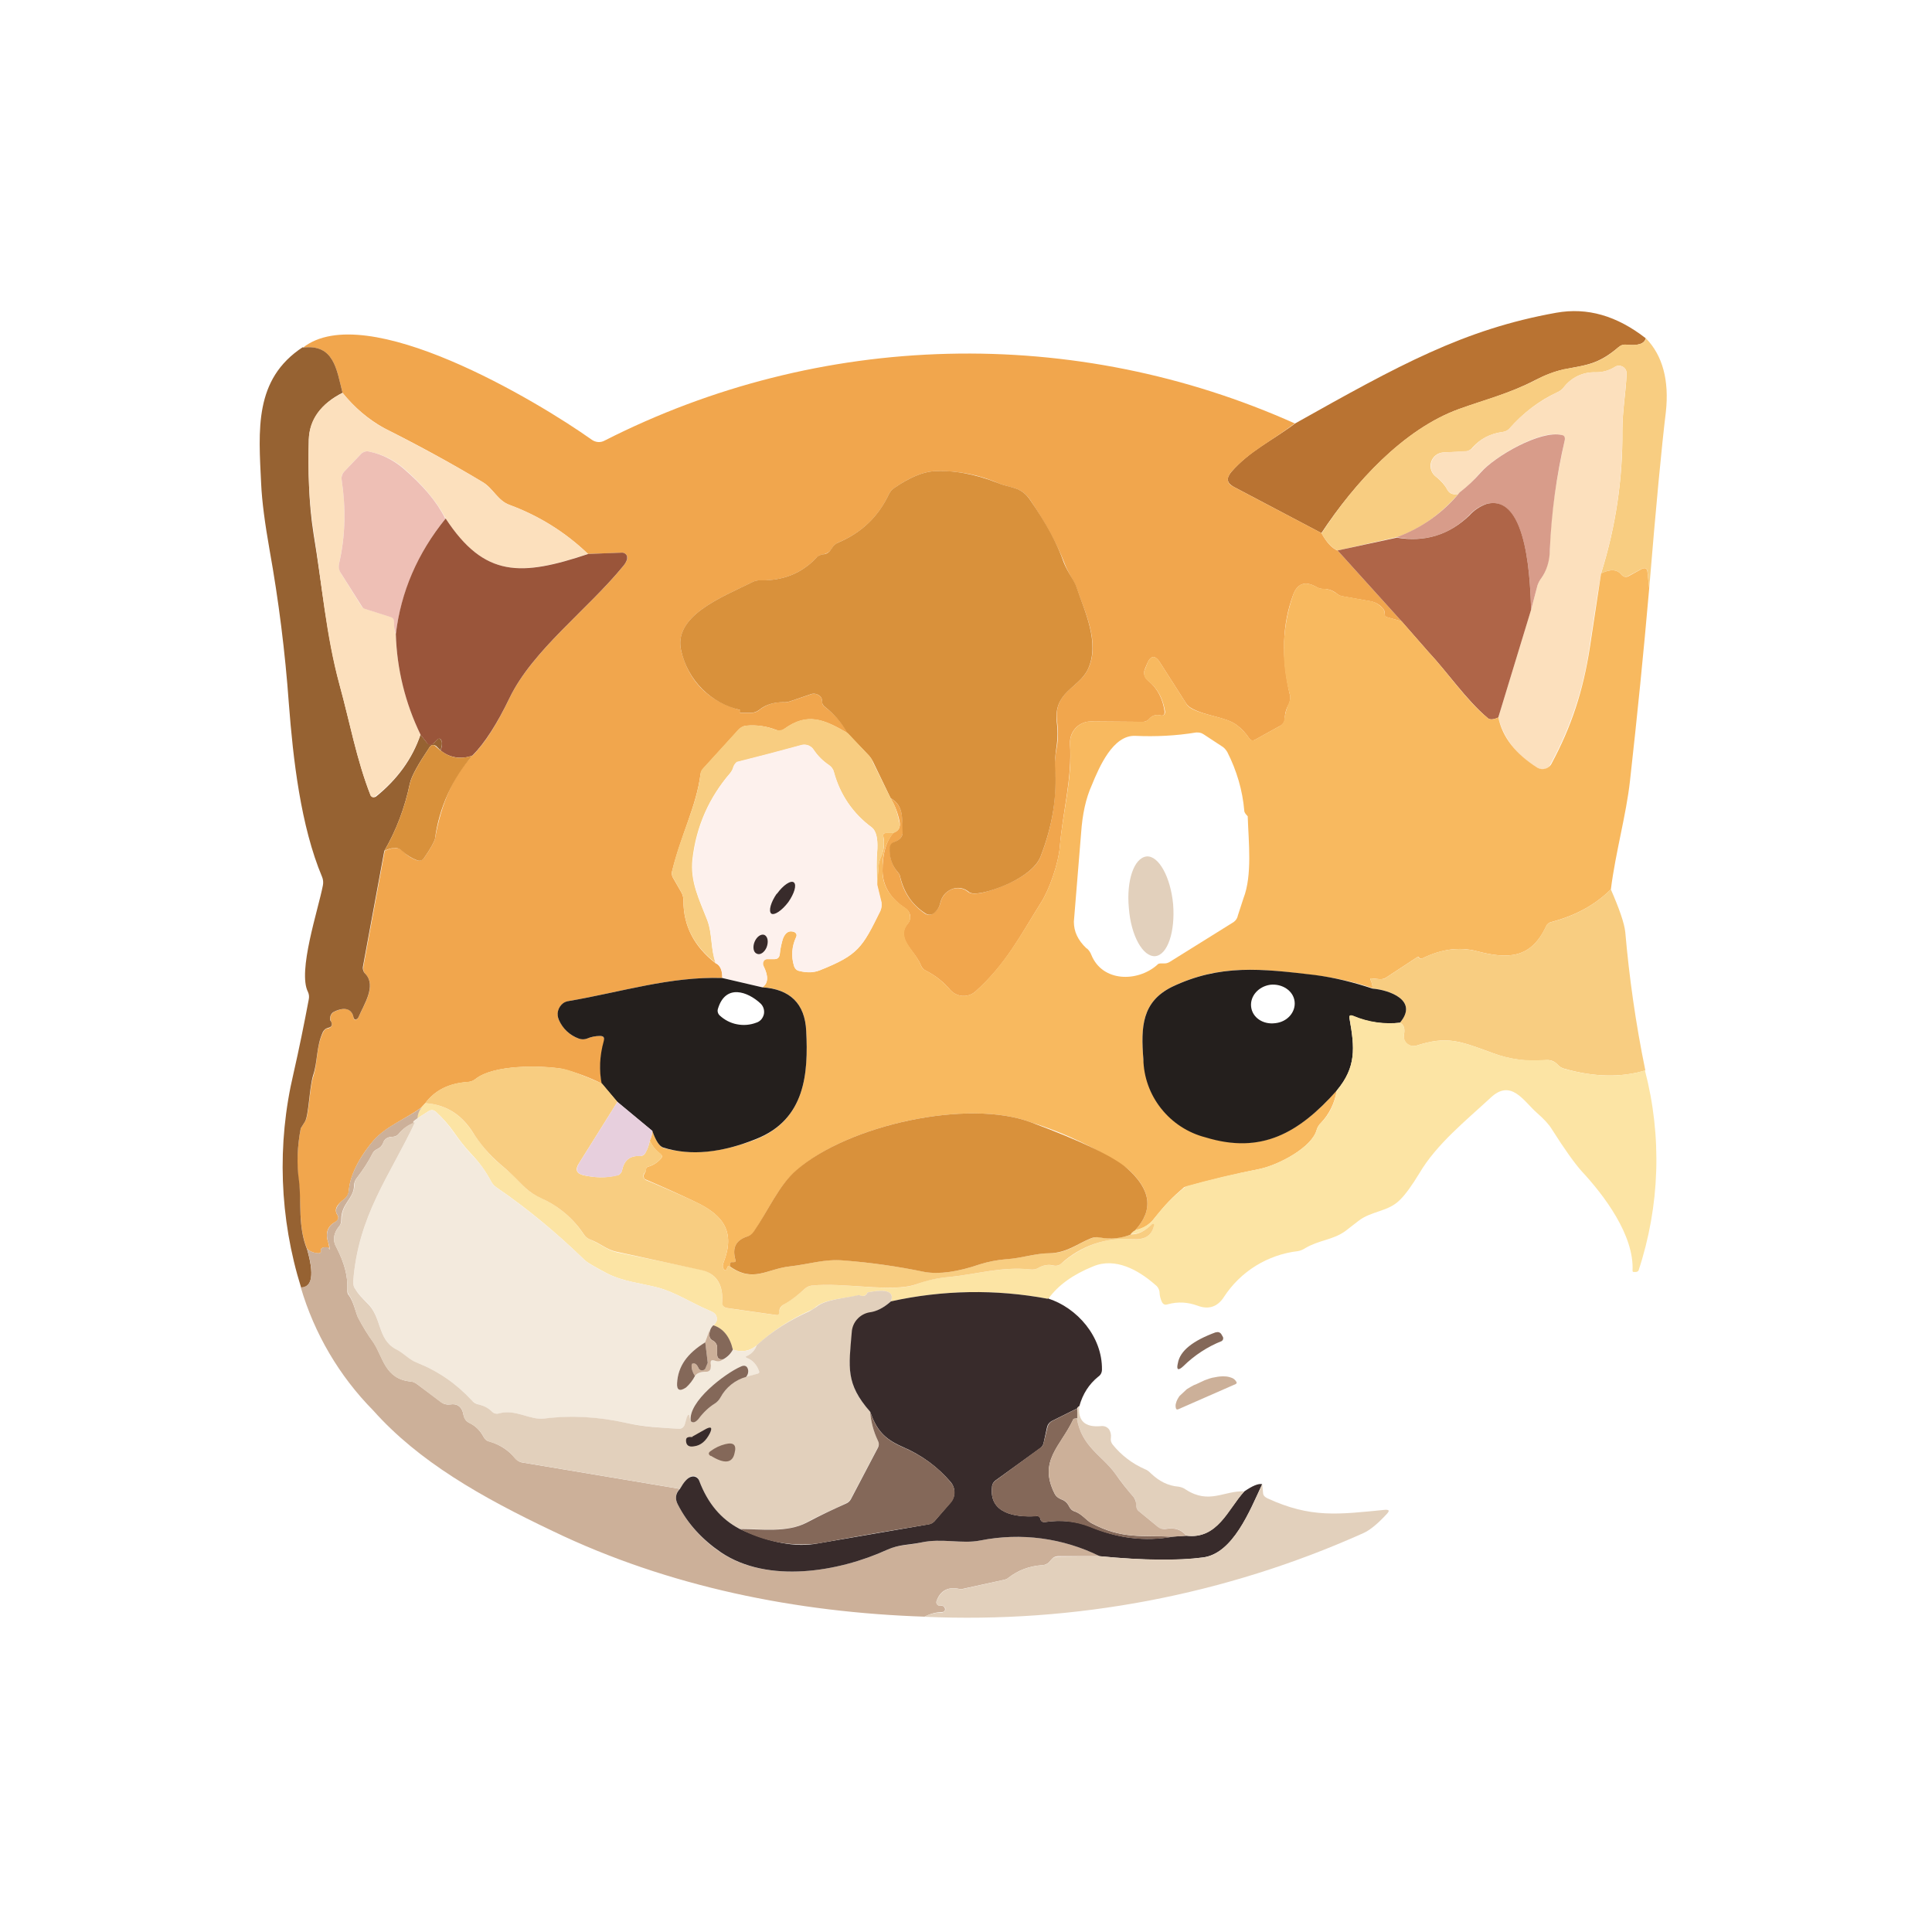 <svg width="24" height="24" viewBox="0 0 24 24" fill="none" xmlns="http://www.w3.org/2000/svg">
<rect x="0" y="0" width="24" height="24" fill="#333333" stroke="none"/>
<g clip-path="url(#clip0_328_46556)">
<path d="M24 0H0V24H24V0Z" fill="white"/>
<path d="M3.779 16.864C3.074 15.657 3.138 14.44 3.387 13.185C3.508 12.586 3.53 11.93 3.63 11.289C3.657 11.11 3.657 10.935 3.62 10.76C3.434 9.902 3.302 9.034 3.228 8.166C3.201 7.896 3.159 7.626 3.106 7.345C2.947 6.551 3.011 5.778 3.021 4.984C3.032 4.481 3.487 4.021 3.948 3.872C4.795 3.608 6.621 4.656 7.373 5.069C7.407 5.087 7.445 5.098 7.484 5.098C7.522 5.099 7.561 5.091 7.596 5.074C8.891 4.47 10.297 4.14 11.726 4.102C13.155 4.065 14.577 4.322 15.902 4.857C16.114 4.942 16.22 4.884 16.395 4.772C17.105 4.327 17.87 3.975 18.671 3.724C19.041 3.592 19.322 3.528 19.518 3.528C20.148 3.528 20.841 3.92 20.985 4.582C21.048 4.894 20.895 5.281 20.921 5.651C20.937 5.905 20.942 6.085 20.937 6.181C20.852 7.33 20.683 8.468 20.556 9.611C20.524 9.945 20.476 10.273 20.413 10.596C20.317 11.099 20.519 11.586 20.545 12.078C20.556 12.322 20.545 12.544 20.609 12.777C20.852 13.688 21.08 14.762 20.767 15.678C20.394 16.826 19.627 17.805 18.602 18.442C17.179 19.348 15.599 19.98 13.943 20.305C13.287 20.433 12.27 20.512 11.46 20.448C11.01 20.411 10.571 20.406 10.137 20.321C8.922 20.126 7.738 19.77 6.616 19.262C6.351 19.136 5.923 18.881 5.319 18.495C4.683 18.082 4.154 17.523 3.779 16.864Z" fill="white"/>
<path d="M20.444 4.202C20.428 4.271 20.349 4.298 20.201 4.282C20.183 4.28 20.166 4.282 20.149 4.287C20.133 4.293 20.118 4.302 20.105 4.313C19.851 4.53 19.698 4.536 19.422 4.589C19.311 4.615 19.195 4.658 19.073 4.721C18.75 4.89 18.448 4.965 18.125 5.081C17.437 5.33 16.828 5.997 16.415 6.622L15.33 6.05C15.24 6.002 15.229 5.944 15.293 5.865C15.521 5.6 15.806 5.473 16.087 5.261C17.379 4.536 18.183 4.091 19.332 3.885C19.719 3.816 20.084 3.922 20.444 4.202Z" fill="#B97332"/>
<path d="M16.082 5.261C15.807 5.473 15.521 5.606 15.293 5.865C15.23 5.944 15.24 6.008 15.33 6.05L16.416 6.622C16.479 6.738 16.548 6.813 16.617 6.839L17.411 7.718L17.241 7.67C17.21 7.665 17.194 7.644 17.199 7.617C17.199 7.596 17.199 7.58 17.183 7.564C17.144 7.514 17.087 7.48 17.024 7.469L16.67 7.406C16.646 7.401 16.624 7.39 16.606 7.374C16.558 7.335 16.498 7.314 16.437 7.316C16.405 7.315 16.374 7.306 16.347 7.289C16.215 7.215 16.119 7.247 16.066 7.384C15.929 7.75 15.913 8.163 16.024 8.634C16.035 8.671 16.024 8.708 16.013 8.74C15.981 8.798 15.96 8.861 15.96 8.93C15.959 8.95 15.953 8.968 15.941 8.984C15.93 9 15.915 9.013 15.897 9.02L15.59 9.19C15.558 9.206 15.537 9.2 15.516 9.169C15.475 9.108 15.425 9.054 15.367 9.01C15.23 8.904 14.981 8.899 14.801 8.798C14.773 8.783 14.749 8.761 14.732 8.734L14.404 8.221C14.351 8.141 14.298 8.141 14.256 8.231L14.229 8.295C14.197 8.358 14.213 8.417 14.266 8.459C14.383 8.554 14.446 8.687 14.467 8.84C14.467 8.877 14.457 8.893 14.42 8.888C14.361 8.872 14.314 8.888 14.277 8.93C14.267 8.942 14.255 8.951 14.241 8.957C14.227 8.964 14.213 8.967 14.197 8.967L13.557 8.962C13.503 8.961 13.45 8.977 13.405 9.007C13.361 9.037 13.327 9.081 13.308 9.131C13.296 9.165 13.29 9.201 13.292 9.237C13.319 9.677 13.202 10.074 13.165 10.524C13.149 10.72 13.038 11.048 12.932 11.212C12.673 11.625 12.498 11.974 12.122 12.313C12.1 12.333 12.075 12.349 12.047 12.359C12.019 12.369 11.989 12.374 11.96 12.372C11.93 12.371 11.901 12.363 11.875 12.35C11.848 12.338 11.824 12.319 11.804 12.297C11.721 12.198 11.618 12.117 11.503 12.059C11.488 12.052 11.475 12.043 11.464 12.031C11.453 12.019 11.445 12.005 11.439 11.99C11.386 11.858 11.259 11.757 11.233 11.646C11.225 11.618 11.224 11.588 11.23 11.559C11.237 11.531 11.25 11.504 11.27 11.482C11.283 11.468 11.294 11.451 11.3 11.433C11.306 11.415 11.309 11.395 11.307 11.376C11.304 11.357 11.296 11.338 11.286 11.322C11.274 11.305 11.26 11.291 11.243 11.281C11.085 11.175 10.968 11.032 10.963 10.82C10.963 10.608 11.005 10.45 11.1 10.344C11.164 10.323 11.19 10.275 11.174 10.201C11.154 10.1 11.116 10.003 11.063 9.915C11.222 10.005 11.206 10.153 11.217 10.317C11.217 10.386 11.185 10.434 11.111 10.46C11.096 10.466 11.083 10.476 11.074 10.49C11.064 10.503 11.059 10.518 11.058 10.534C11.047 10.646 11.079 10.746 11.153 10.836C11.169 10.852 11.174 10.868 11.18 10.889C11.222 11.085 11.328 11.239 11.492 11.35C11.508 11.36 11.527 11.365 11.546 11.364C11.565 11.363 11.583 11.356 11.598 11.344C11.641 11.311 11.671 11.265 11.683 11.212C11.691 11.176 11.708 11.142 11.732 11.113C11.755 11.085 11.786 11.062 11.82 11.048C11.854 11.034 11.892 11.029 11.928 11.035C11.964 11.04 11.999 11.056 12.027 11.08C12.059 11.106 12.117 11.106 12.201 11.09C12.429 11.037 12.837 10.873 12.927 10.64C13.075 10.259 13.133 9.894 13.101 9.534C13.101 9.481 13.107 9.386 13.133 9.253C13.146 9.16 13.146 9.066 13.133 8.973C13.08 8.591 13.398 8.554 13.514 8.316C13.673 7.988 13.472 7.591 13.377 7.31C13.34 7.204 13.266 7.12 13.218 6.982C13.133 6.765 12.996 6.506 12.8 6.214C12.683 6.04 12.551 6.066 12.403 6.003C12.148 5.892 11.871 5.841 11.593 5.854C11.455 5.865 11.296 5.934 11.111 6.061C11.081 6.081 11.057 6.108 11.042 6.14C10.91 6.421 10.703 6.617 10.417 6.738C10.382 6.753 10.352 6.779 10.333 6.813C10.321 6.833 10.305 6.85 10.286 6.863C10.267 6.876 10.245 6.884 10.222 6.887C10.19 6.892 10.169 6.903 10.142 6.929C9.957 7.125 9.719 7.215 9.449 7.21C9.414 7.208 9.379 7.215 9.348 7.231C8.962 7.421 8.353 7.654 8.464 8.094C8.559 8.464 8.797 8.708 9.189 8.819C9.194 8.819 9.2 8.824 9.2 8.835V8.846C9.189 8.851 9.189 8.856 9.2 8.856H9.327C9.364 8.856 9.401 8.846 9.433 8.819C9.515 8.754 9.619 8.72 9.724 8.724C9.756 8.724 9.782 8.724 9.814 8.713L10.079 8.623C10.095 8.618 10.112 8.617 10.128 8.62C10.145 8.622 10.16 8.629 10.174 8.639C10.2 8.655 10.211 8.676 10.211 8.703C10.211 8.74 10.222 8.766 10.248 8.782C10.364 8.872 10.46 8.978 10.534 9.11C10.237 8.936 10.031 8.846 9.74 9.057C9.726 9.067 9.71 9.074 9.694 9.076C9.677 9.077 9.66 9.075 9.644 9.068C9.525 9.021 9.396 9.003 9.269 9.015C9.231 9.02 9.197 9.039 9.173 9.068L8.739 9.544C8.719 9.564 8.706 9.591 8.702 9.619C8.649 10.021 8.459 10.37 8.347 10.831C8.343 10.854 8.347 10.879 8.358 10.9L8.464 11.085C8.482 11.117 8.491 11.154 8.49 11.191C8.49 11.503 8.623 11.757 8.887 11.964C8.946 11.99 8.977 12.054 8.972 12.149C8.326 12.128 7.717 12.324 7.066 12.435C7.028 12.441 6.994 12.46 6.969 12.489C6.944 12.518 6.929 12.555 6.929 12.594C6.929 12.62 6.929 12.647 6.944 12.673C6.997 12.779 7.072 12.858 7.188 12.901C7.22 12.912 7.257 12.912 7.294 12.901C7.342 12.88 7.4 12.869 7.453 12.869C7.495 12.869 7.511 12.89 7.506 12.933C7.453 13.123 7.442 13.298 7.479 13.462C7.32 13.383 7.153 13.321 6.982 13.277C6.712 13.234 6.134 13.224 5.907 13.404C5.88 13.426 5.846 13.439 5.812 13.441C5.573 13.457 5.399 13.547 5.282 13.706L5.234 13.758C5.039 13.901 4.795 13.992 4.642 14.166C4.504 14.325 4.356 14.558 4.334 14.78C4.334 14.833 4.308 14.87 4.276 14.897C4.246 14.917 4.219 14.942 4.197 14.971C4.165 15.013 4.165 15.056 4.192 15.093C4.213 15.13 4.202 15.156 4.17 15.177C4.064 15.23 4.038 15.326 4.08 15.442L4.096 15.521C4.096 15.527 4.096 15.527 4.096 15.521L4.08 15.495H4.027C3.996 15.5 3.98 15.516 3.99 15.532V15.548C3.989 15.552 3.987 15.555 3.984 15.558C3.981 15.56 3.978 15.562 3.974 15.564L3.964 15.569C3.91 15.569 3.857 15.551 3.816 15.516C3.699 15.241 3.747 14.934 3.71 14.674C3.683 14.457 3.694 14.235 3.736 14.018L3.789 13.933C3.842 13.854 3.842 13.515 3.895 13.361C3.948 13.187 3.927 13.007 4.012 12.827C4.027 12.795 4.049 12.774 4.08 12.774C4.123 12.758 4.133 12.732 4.112 12.689C4.107 12.678 4.104 12.667 4.103 12.655C4.102 12.643 4.104 12.631 4.108 12.619C4.112 12.608 4.118 12.597 4.126 12.589C4.134 12.58 4.144 12.572 4.154 12.567C4.292 12.504 4.366 12.53 4.393 12.641C4.393 12.668 4.409 12.673 4.43 12.663C4.436 12.659 4.442 12.655 4.446 12.649C4.451 12.644 4.454 12.638 4.456 12.631C4.52 12.483 4.679 12.25 4.541 12.101C4.529 12.089 4.521 12.074 4.516 12.057C4.511 12.04 4.511 12.023 4.514 12.006L4.779 10.572C4.815 10.552 4.855 10.539 4.896 10.534C4.938 10.534 4.97 10.54 5.002 10.572C5.054 10.624 5.107 10.661 5.182 10.688C5.213 10.698 5.245 10.688 5.266 10.661C5.351 10.54 5.393 10.46 5.404 10.418C5.483 9.973 5.637 9.629 5.87 9.386C6.029 9.227 6.177 8.989 6.33 8.671C6.616 8.078 7.299 7.575 7.744 7.03C7.765 7.003 7.781 6.977 7.792 6.945C7.794 6.936 7.794 6.926 7.792 6.917C7.79 6.908 7.786 6.9 7.781 6.892C7.775 6.884 7.767 6.877 7.758 6.872C7.749 6.868 7.738 6.865 7.728 6.866L7.304 6.881C7.025 6.613 6.694 6.406 6.33 6.273C6.182 6.22 6.124 6.061 5.992 5.987C5.594 5.748 5.187 5.526 4.774 5.32C4.574 5.208 4.398 5.059 4.255 4.88C4.181 4.589 4.149 4.271 3.763 4.319C4.541 3.705 6.674 4.981 7.352 5.463C7.375 5.479 7.402 5.489 7.43 5.491C7.458 5.493 7.486 5.487 7.511 5.473C8.834 4.8 10.291 4.431 11.775 4.395C13.259 4.358 14.733 4.654 16.087 5.261H16.082Z" fill="#F1A64D"/>
<path d="M20.445 4.201C20.657 4.418 20.736 4.731 20.694 5.117C20.641 5.551 20.572 6.282 20.487 7.309L20.466 7.102C20.461 7.06 20.44 7.049 20.397 7.065L20.228 7.155C20.196 7.176 20.169 7.166 20.143 7.139C20.09 7.071 20.005 7.065 19.889 7.124C20.074 6.536 20.159 5.943 20.154 5.35C20.154 5.106 20.196 4.884 20.207 4.641C20.207 4.624 20.203 4.607 20.195 4.592C20.186 4.577 20.174 4.565 20.16 4.556C20.145 4.548 20.129 4.543 20.112 4.543C20.095 4.543 20.078 4.547 20.064 4.556C19.991 4.603 19.906 4.627 19.82 4.625C19.744 4.622 19.667 4.638 19.598 4.671C19.529 4.705 19.469 4.754 19.423 4.815C19.402 4.841 19.375 4.861 19.344 4.874C19.116 4.979 18.92 5.133 18.751 5.324C18.729 5.348 18.698 5.363 18.666 5.366C18.512 5.387 18.391 5.451 18.295 5.556C18.284 5.571 18.27 5.584 18.253 5.593C18.237 5.602 18.219 5.608 18.2 5.609L17.935 5.62C17.899 5.621 17.865 5.633 17.836 5.655C17.808 5.677 17.787 5.707 17.777 5.742C17.767 5.776 17.769 5.812 17.781 5.846C17.794 5.879 17.816 5.907 17.845 5.927C17.898 5.969 17.946 6.022 17.978 6.081C17.994 6.112 18.02 6.134 18.057 6.139C18.11 6.149 18.131 6.139 18.137 6.112C17.904 6.388 17.639 6.573 17.348 6.674L16.617 6.838C16.548 6.811 16.48 6.737 16.416 6.626C16.829 5.991 17.438 5.329 18.126 5.08C18.444 4.964 18.751 4.889 19.079 4.72C19.195 4.656 19.312 4.614 19.423 4.588C19.698 4.535 19.852 4.535 20.106 4.312C20.119 4.301 20.134 4.292 20.15 4.286C20.167 4.281 20.184 4.279 20.201 4.281C20.35 4.296 20.434 4.27 20.445 4.201Z" fill="#F8CD81"/>
<path d="M3.762 4.318C4.149 4.27 4.181 4.588 4.255 4.879C3.985 5.017 3.847 5.213 3.836 5.461C3.831 5.858 3.831 6.224 3.895 6.631C4.001 7.267 4.054 7.891 4.218 8.505C4.345 8.966 4.429 9.437 4.604 9.882C4.609 9.89 4.616 9.897 4.624 9.901C4.633 9.905 4.643 9.905 4.652 9.903L4.668 9.898C4.932 9.686 5.123 9.427 5.224 9.125L5.298 9.22C5.302 9.228 5.309 9.234 5.316 9.238C5.323 9.243 5.332 9.246 5.34 9.247C5.349 9.248 5.358 9.247 5.366 9.244C5.374 9.242 5.381 9.237 5.388 9.231L5.419 9.199C5.451 9.162 5.472 9.167 5.488 9.215C5.494 9.241 5.488 9.278 5.472 9.321L5.419 9.268C5.388 9.247 5.361 9.247 5.335 9.284C5.197 9.49 5.112 9.638 5.091 9.734C5.028 10.036 4.922 10.316 4.774 10.57L4.509 12.005C4.506 12.022 4.507 12.04 4.513 12.056C4.518 12.073 4.528 12.088 4.541 12.1C4.678 12.248 4.519 12.481 4.456 12.63C4.454 12.636 4.45 12.643 4.446 12.648C4.441 12.654 4.436 12.658 4.429 12.661C4.408 12.672 4.398 12.661 4.392 12.64C4.371 12.534 4.286 12.503 4.154 12.566C4.138 12.573 4.124 12.585 4.115 12.6C4.105 12.616 4.101 12.633 4.101 12.651C4.101 12.667 4.101 12.677 4.112 12.688C4.133 12.73 4.122 12.757 4.08 12.767C4.065 12.77 4.051 12.776 4.039 12.785C4.027 12.795 4.018 12.807 4.011 12.82C3.926 13.005 3.948 13.191 3.889 13.36C3.842 13.519 3.836 13.853 3.789 13.932L3.736 14.017C3.694 14.234 3.683 14.456 3.715 14.673C3.746 14.938 3.699 15.24 3.815 15.52C3.905 15.833 3.879 15.991 3.741 15.997C3.471 15.134 3.438 14.214 3.646 13.334C3.715 13.032 3.778 12.72 3.836 12.413C3.842 12.382 3.839 12.351 3.826 12.323C3.694 12.068 3.953 11.301 4.011 10.999C4.018 10.963 4.015 10.927 4.001 10.893C3.736 10.263 3.641 9.432 3.588 8.738C3.542 8.099 3.462 7.463 3.349 6.833C3.291 6.504 3.254 6.229 3.244 6.007C3.212 5.34 3.154 4.71 3.762 4.312V4.318Z" fill="#966232"/>
<path d="M19.888 7.129C19.835 7.425 19.793 7.727 19.745 8.034C19.672 8.559 19.501 9.065 19.242 9.527C19.222 9.544 19.198 9.554 19.172 9.555C19.147 9.557 19.121 9.551 19.099 9.538C18.98 9.472 18.875 9.383 18.791 9.275C18.708 9.168 18.647 9.045 18.612 8.913L19.02 7.573L19.099 7.272C19.109 7.239 19.125 7.208 19.147 7.182C19.21 7.092 19.247 6.97 19.253 6.822C19.258 6.451 19.321 6.006 19.438 5.466C19.443 5.429 19.433 5.413 19.396 5.403C19.136 5.334 18.57 5.668 18.39 5.869C18.31 5.964 18.231 6.043 18.136 6.112C18.136 6.144 18.104 6.149 18.056 6.139C18.039 6.136 18.023 6.129 18.01 6.119C17.996 6.109 17.985 6.096 17.977 6.08C17.944 6.017 17.897 5.963 17.839 5.922C17.813 5.901 17.793 5.873 17.782 5.841C17.772 5.808 17.772 5.774 17.781 5.742C17.791 5.708 17.811 5.678 17.838 5.656C17.866 5.635 17.899 5.622 17.934 5.62L18.199 5.604C18.236 5.604 18.273 5.588 18.3 5.556C18.39 5.45 18.511 5.387 18.665 5.366C18.697 5.366 18.723 5.35 18.75 5.323C18.914 5.133 19.115 4.985 19.343 4.873C19.375 4.863 19.396 4.842 19.422 4.815C19.468 4.754 19.528 4.704 19.597 4.671C19.666 4.638 19.743 4.622 19.819 4.625C19.915 4.625 19.994 4.598 20.063 4.556C20.077 4.547 20.094 4.543 20.111 4.543C20.128 4.543 20.144 4.548 20.159 4.556C20.174 4.565 20.185 4.577 20.194 4.592C20.202 4.607 20.206 4.624 20.206 4.64C20.195 4.884 20.153 5.106 20.153 5.35C20.158 5.943 20.073 6.536 19.888 7.123V7.129ZM4.254 4.879C4.429 5.09 4.604 5.233 4.773 5.318C5.186 5.53 5.594 5.747 5.991 5.985C6.123 6.065 6.181 6.218 6.33 6.271C6.7 6.409 7.028 6.615 7.304 6.88C6.467 7.16 6.017 7.176 5.536 6.44C5.424 6.229 5.25 6.017 5.006 5.81C4.879 5.705 4.741 5.641 4.583 5.609C4.565 5.605 4.546 5.606 4.528 5.612C4.51 5.617 4.495 5.627 4.482 5.641L4.281 5.853C4.267 5.866 4.256 5.883 4.249 5.901C4.243 5.92 4.241 5.939 4.244 5.959C4.297 6.308 4.291 6.658 4.212 7.002C4.207 7.044 4.212 7.081 4.233 7.118L4.498 7.542L4.535 7.563L4.853 7.663C4.884 7.674 4.9 7.695 4.895 7.732C4.895 7.796 4.9 7.838 4.916 7.875C4.932 8.325 5.038 8.738 5.223 9.125C5.114 9.436 4.912 9.707 4.646 9.903C4.638 9.904 4.629 9.902 4.622 9.899C4.614 9.895 4.608 9.889 4.604 9.882C4.429 9.437 4.344 8.966 4.217 8.505C4.048 7.891 4 7.261 3.9 6.631C3.841 6.244 3.819 5.852 3.836 5.461C3.841 5.212 3.984 5.016 4.26 4.879H4.254Z" fill="#FCE0BD"/>
<path d="M19.02 7.574C19.01 7.309 18.994 6.118 18.459 6.261C18.377 6.29 18.305 6.339 18.247 6.404C17.998 6.648 17.702 6.738 17.347 6.674C17.656 6.562 17.929 6.368 18.136 6.113C18.226 6.044 18.311 5.965 18.395 5.869C18.57 5.668 19.137 5.34 19.401 5.404C19.433 5.409 19.444 5.43 19.438 5.467C19.335 5.912 19.273 6.366 19.253 6.822C19.253 6.971 19.211 7.092 19.147 7.182C19.126 7.209 19.11 7.24 19.099 7.272L19.02 7.574Z" fill="#D89C8A"/>
<path d="M5.536 6.441C5.199 6.85 4.985 7.345 4.917 7.871C4.899 7.827 4.892 7.78 4.895 7.733C4.895 7.696 4.885 7.675 4.848 7.664L4.53 7.563C4.517 7.558 4.506 7.549 4.498 7.537L4.234 7.119C4.222 7.102 4.215 7.083 4.211 7.063C4.207 7.043 4.208 7.022 4.212 7.002C4.292 6.658 4.297 6.309 4.244 5.959C4.241 5.94 4.243 5.92 4.25 5.902C4.256 5.883 4.267 5.867 4.281 5.853L4.482 5.642C4.495 5.627 4.512 5.617 4.531 5.611C4.55 5.605 4.569 5.605 4.588 5.61C4.742 5.642 4.879 5.711 5.001 5.811C5.25 6.023 5.425 6.229 5.531 6.441H5.536Z" fill="#EEBFB5"/>
<path d="M11.063 9.914L10.851 9.475C10.836 9.442 10.817 9.412 10.793 9.385L10.528 9.109C10.458 8.982 10.362 8.871 10.248 8.781C10.235 8.772 10.225 8.76 10.219 8.746C10.212 8.732 10.209 8.717 10.211 8.702C10.211 8.675 10.2 8.654 10.174 8.638C10.16 8.628 10.144 8.622 10.128 8.619C10.111 8.616 10.094 8.617 10.078 8.622L9.814 8.712C9.786 8.721 9.758 8.725 9.729 8.723C9.623 8.723 9.517 8.749 9.432 8.818C9.402 8.842 9.365 8.855 9.326 8.855H9.194V8.834C9.199 8.824 9.194 8.824 9.189 8.818C9.012 8.777 8.851 8.687 8.723 8.559C8.595 8.431 8.505 8.269 8.464 8.093C8.352 7.654 8.961 7.421 9.348 7.23C9.379 7.214 9.413 7.207 9.448 7.209C9.724 7.214 9.957 7.124 10.142 6.928C10.163 6.902 10.195 6.891 10.221 6.886C10.274 6.886 10.306 6.854 10.332 6.812C10.351 6.778 10.381 6.752 10.417 6.738C10.703 6.616 10.909 6.42 11.042 6.139C11.057 6.107 11.081 6.08 11.111 6.06C11.296 5.933 11.46 5.864 11.592 5.854C11.836 5.838 12.106 5.885 12.402 6.002C12.551 6.065 12.683 6.039 12.799 6.214C13.001 6.505 13.138 6.764 13.212 6.981C13.265 7.119 13.345 7.204 13.377 7.304C13.472 7.59 13.668 7.987 13.514 8.315C13.398 8.554 13.085 8.591 13.128 8.972C13.14 9.065 13.14 9.159 13.128 9.252C13.107 9.385 13.101 9.48 13.107 9.533C13.133 9.893 13.075 10.258 12.927 10.639C12.836 10.872 12.429 11.042 12.201 11.089C12.117 11.105 12.058 11.105 12.027 11.073C11.998 11.051 11.963 11.036 11.927 11.031C11.891 11.027 11.854 11.032 11.82 11.047C11.786 11.061 11.755 11.084 11.731 11.112C11.707 11.141 11.691 11.175 11.682 11.211C11.672 11.263 11.644 11.31 11.603 11.344C11.587 11.356 11.568 11.363 11.547 11.363C11.527 11.363 11.508 11.356 11.492 11.344C11.328 11.238 11.227 11.084 11.18 10.883C11.175 10.865 11.166 10.849 11.153 10.835C11.117 10.794 11.089 10.747 11.072 10.695C11.055 10.643 11.048 10.588 11.052 10.534C11.053 10.517 11.058 10.502 11.067 10.488C11.077 10.475 11.09 10.465 11.105 10.46C11.185 10.433 11.222 10.385 11.211 10.317C11.206 10.152 11.222 10.004 11.063 9.914Z" fill="#D9913B"/>
<path d="M19.02 7.574L18.612 8.913C18.554 8.94 18.506 8.945 18.48 8.919C18.215 8.696 17.982 8.352 17.744 8.098L17.41 7.717L16.616 6.838L17.352 6.679C17.702 6.737 17.998 6.647 18.252 6.404C18.31 6.339 18.383 6.29 18.464 6.261C18.993 6.118 19.009 7.304 19.02 7.574Z" fill="#AF6548"/>
<path d="M5.536 6.441C6.018 7.177 6.473 7.161 7.309 6.881L7.728 6.865C7.743 6.865 7.758 6.87 7.769 6.88C7.781 6.889 7.789 6.903 7.791 6.918V6.944C7.781 6.976 7.765 7.004 7.744 7.029C7.299 7.574 6.616 8.077 6.33 8.67C6.177 8.988 6.023 9.231 5.869 9.385C5.804 9.411 5.732 9.419 5.662 9.408C5.592 9.397 5.527 9.367 5.472 9.321C5.488 9.289 5.494 9.252 5.488 9.215C5.478 9.168 5.451 9.163 5.419 9.2L5.388 9.231C5.382 9.239 5.375 9.244 5.366 9.248C5.358 9.251 5.349 9.253 5.34 9.252C5.331 9.25 5.322 9.247 5.315 9.242C5.307 9.236 5.301 9.229 5.298 9.221L5.224 9.126C5.034 8.735 4.93 8.31 4.917 7.876C4.98 7.352 5.187 6.87 5.536 6.441Z" fill="#9A553A"/>
<path d="M20.487 7.309C20.418 8.103 20.338 8.897 20.248 9.702C20.201 10.126 20.069 10.586 20.011 11.047C19.814 11.243 19.571 11.375 19.269 11.454C19.255 11.458 19.242 11.464 19.231 11.474C19.22 11.483 19.212 11.494 19.206 11.508C19.02 11.905 18.74 11.92 18.343 11.815C18.131 11.761 17.909 11.788 17.67 11.905L17.649 11.91C17.645 11.909 17.64 11.907 17.637 11.904C17.633 11.901 17.63 11.898 17.628 11.894C17.623 11.883 17.612 11.883 17.607 11.889L17.22 12.143C17.197 12.158 17.169 12.166 17.141 12.164L17.035 12.153C17.024 12.153 17.019 12.159 17.024 12.169C17.041 12.202 17.049 12.238 17.051 12.275C16.819 12.197 16.579 12.143 16.336 12.116C15.669 12.031 15.156 11.973 14.557 12.259C14.187 12.444 14.171 12.752 14.203 13.154C14.245 13.652 14.504 13.98 14.976 14.123C15.669 14.34 16.14 14.07 16.606 13.546C16.58 13.704 16.511 13.842 16.41 13.948C16.386 13.971 16.367 14 16.357 14.033C16.299 14.255 15.881 14.472 15.653 14.52C15.336 14.584 15.022 14.66 14.711 14.747C14.557 14.88 14.489 14.949 14.34 15.134C14.283 15.212 14.197 15.265 14.102 15.282C14.335 15.028 14.298 14.769 13.996 14.509C13.63 14.266 13.23 14.075 12.81 13.943C12.027 13.646 10.534 13.975 9.899 14.536C9.676 14.721 9.538 15.044 9.369 15.298C9.348 15.329 9.316 15.352 9.279 15.362C9.136 15.409 9.094 15.505 9.136 15.653C9.141 15.668 9.136 15.679 9.12 15.679H9.083C9.078 15.679 9.073 15.679 9.073 15.69L9.067 15.737C9.046 15.722 9.036 15.732 9.03 15.759C9.03 15.785 9.02 15.785 8.999 15.774C8.977 15.753 8.972 15.722 8.988 15.684C9.136 15.303 8.988 15.097 8.644 14.933C8.434 14.833 8.222 14.738 8.009 14.647C8.003 14.64 7.999 14.631 7.997 14.622C7.995 14.612 7.995 14.603 7.998 14.594L8.014 14.562C8.024 14.551 8.024 14.546 8.024 14.536C8.024 14.514 8.03 14.499 8.051 14.493C8.114 14.477 8.167 14.44 8.21 14.393C8.231 14.371 8.226 14.35 8.204 14.335C8.147 14.292 8.101 14.236 8.072 14.17C8.091 14.132 8.101 14.091 8.104 14.049C8.146 14.17 8.194 14.245 8.241 14.26C8.58 14.356 8.961 14.319 9.39 14.155C10.005 13.906 10.041 13.339 10.015 12.805C9.999 12.466 9.814 12.286 9.47 12.264C9.544 12.217 9.549 12.127 9.486 12C9.479 11.991 9.475 11.981 9.474 11.97C9.473 11.959 9.476 11.948 9.482 11.939C9.488 11.929 9.496 11.922 9.507 11.918C9.517 11.914 9.528 11.913 9.538 11.915H9.618C9.66 11.915 9.681 11.894 9.687 11.851C9.692 11.788 9.708 11.725 9.724 11.666C9.75 11.587 9.798 11.555 9.862 11.576C9.893 11.587 9.904 11.613 9.888 11.645C9.837 11.754 9.827 11.879 9.862 11.994C9.872 12.031 9.893 12.058 9.936 12.063C10.025 12.085 10.11 12.085 10.184 12.053C10.661 11.862 10.714 11.772 10.936 11.312C10.951 11.28 10.955 11.245 10.947 11.211L10.894 10.994L10.915 10.756C10.915 10.724 10.926 10.687 10.941 10.65C10.979 10.57 10.994 10.486 10.973 10.39C10.968 10.359 10.979 10.348 11.01 10.348H11.1C11.005 10.454 10.957 10.613 10.963 10.819C10.963 11.031 11.085 11.169 11.248 11.28C11.273 11.296 11.29 11.32 11.3 11.348C11.309 11.376 11.31 11.405 11.302 11.433C11.296 11.451 11.287 11.467 11.275 11.481C11.256 11.503 11.242 11.53 11.236 11.558C11.229 11.587 11.23 11.617 11.238 11.645C11.264 11.751 11.386 11.857 11.439 11.989C11.45 12.021 11.471 12.042 11.503 12.058C11.608 12.111 11.714 12.19 11.804 12.296C11.824 12.319 11.848 12.336 11.875 12.349C11.901 12.362 11.93 12.37 11.96 12.371C11.989 12.373 12.019 12.368 12.047 12.358C12.075 12.348 12.1 12.332 12.122 12.312C12.493 11.973 12.673 11.624 12.932 11.211C13.038 11.047 13.149 10.719 13.165 10.523C13.202 10.073 13.324 9.676 13.292 9.236C13.29 9.183 13.304 9.13 13.332 9.085C13.36 9.039 13.402 9.003 13.451 8.982C13.484 8.968 13.52 8.96 13.557 8.961L14.192 8.966C14.208 8.967 14.224 8.964 14.239 8.957C14.253 8.951 14.266 8.941 14.277 8.929C14.314 8.887 14.361 8.871 14.42 8.887C14.457 8.892 14.473 8.876 14.473 8.839C14.446 8.68 14.383 8.553 14.261 8.458C14.208 8.416 14.197 8.357 14.229 8.299L14.256 8.23C14.298 8.14 14.351 8.14 14.404 8.22L14.732 8.733C14.748 8.765 14.774 8.786 14.801 8.802C14.981 8.897 15.23 8.903 15.367 9.009C15.42 9.051 15.473 9.104 15.516 9.167C15.537 9.199 15.563 9.204 15.59 9.189L15.897 9.019C15.914 9.011 15.928 8.998 15.938 8.982C15.948 8.966 15.954 8.948 15.955 8.929C15.966 8.86 15.982 8.797 16.008 8.739C16.025 8.706 16.031 8.669 16.024 8.633C15.91 8.222 15.925 7.786 16.066 7.383C16.119 7.246 16.214 7.214 16.347 7.288C16.378 7.304 16.405 7.314 16.437 7.314C16.5 7.314 16.553 7.336 16.606 7.373C16.622 7.389 16.648 7.399 16.67 7.404L17.03 7.468C17.088 7.479 17.141 7.516 17.183 7.563C17.194 7.579 17.199 7.595 17.199 7.616C17.199 7.643 17.21 7.664 17.241 7.669L17.411 7.717L17.744 8.098C17.983 8.352 18.21 8.696 18.48 8.919C18.507 8.945 18.555 8.94 18.613 8.913C18.666 9.162 18.83 9.369 19.1 9.538C19.115 9.546 19.131 9.551 19.148 9.553C19.165 9.555 19.182 9.553 19.198 9.548C19.215 9.544 19.23 9.535 19.243 9.525C19.256 9.514 19.267 9.5 19.274 9.485C19.518 9.03 19.666 8.59 19.751 8.034L19.889 7.124C20.005 7.066 20.09 7.071 20.143 7.14C20.169 7.166 20.196 7.177 20.233 7.156L20.397 7.066C20.439 7.05 20.46 7.06 20.465 7.103L20.487 7.309Z" fill="#F8B95F"/>
<path d="M10.534 9.109L10.793 9.384C10.815 9.411 10.836 9.437 10.846 9.474L11.063 9.914C11.106 9.977 11.143 10.072 11.169 10.2C11.19 10.274 11.169 10.321 11.1 10.348H11.01C10.979 10.348 10.968 10.358 10.973 10.39C10.989 10.485 10.979 10.57 10.942 10.655C10.926 10.688 10.917 10.724 10.915 10.761L10.899 10.994C10.888 10.844 10.888 10.694 10.899 10.544C10.904 10.411 10.883 10.321 10.83 10.279C10.599 10.11 10.433 9.867 10.359 9.591C10.351 9.556 10.33 9.526 10.301 9.506C10.222 9.453 10.158 9.39 10.105 9.31C10.089 9.287 10.066 9.27 10.039 9.26C10.013 9.251 9.984 9.25 9.957 9.257C9.69 9.331 9.421 9.402 9.152 9.469C9.133 9.484 9.119 9.504 9.11 9.527C9.103 9.554 9.09 9.579 9.073 9.601C8.808 9.908 8.649 10.263 8.602 10.671C8.57 10.951 8.686 11.174 8.787 11.433C8.85 11.608 8.824 11.777 8.893 11.963C8.623 11.756 8.49 11.502 8.49 11.19C8.491 11.153 8.482 11.116 8.464 11.084L8.358 10.898C8.347 10.877 8.343 10.853 8.347 10.829C8.453 10.369 8.655 10.02 8.702 9.612C8.702 9.585 8.718 9.559 8.739 9.538L9.173 9.061C9.2 9.035 9.226 9.019 9.269 9.014C9.396 9.003 9.523 9.019 9.639 9.067C9.676 9.077 9.713 9.072 9.745 9.051C10.031 8.844 10.237 8.934 10.534 9.109Z" fill="#F8CD81"/>
<path d="M13.499 11.783C13.387 11.677 13.34 11.571 13.34 11.449L13.43 10.348C13.446 10.115 13.488 9.919 13.562 9.755C13.657 9.522 13.827 9.13 14.102 9.141C14.356 9.152 14.605 9.141 14.859 9.099C14.891 9.099 14.917 9.099 14.949 9.12L15.182 9.273C15.209 9.289 15.23 9.316 15.246 9.342C15.362 9.57 15.436 9.819 15.457 10.073C15.457 10.089 15.468 10.099 15.473 10.11L15.5 10.141V10.152C15.51 10.454 15.558 10.872 15.447 11.158L15.378 11.37C15.372 11.404 15.353 11.434 15.325 11.454L14.526 11.952C14.506 11.963 14.484 11.969 14.462 11.968H14.43C14.404 11.968 14.388 11.968 14.372 11.989C14.129 12.201 13.695 12.201 13.557 11.862C13.546 11.832 13.527 11.805 13.504 11.783H13.499Z" fill="white"/>
<path d="M5.473 9.321C5.589 9.416 5.722 9.438 5.87 9.385C5.617 9.676 5.455 10.035 5.404 10.417C5.393 10.46 5.351 10.539 5.266 10.661C5.245 10.692 5.213 10.698 5.182 10.687C5.113 10.661 5.05 10.622 4.996 10.571C4.983 10.558 4.967 10.547 4.95 10.541C4.933 10.534 4.914 10.532 4.896 10.534C4.853 10.537 4.811 10.55 4.774 10.571C4.922 10.316 5.028 10.036 5.092 9.734C5.113 9.639 5.197 9.491 5.335 9.284C5.362 9.247 5.388 9.247 5.415 9.274L5.473 9.326V9.321Z" fill="#D9913B"/>
<path d="M10.899 10.994L10.952 11.211C10.952 11.248 10.952 11.28 10.937 11.317C10.709 11.772 10.666 11.862 10.185 12.053C10.105 12.081 10.018 12.085 9.936 12.063C9.918 12.06 9.902 12.052 9.889 12.04C9.876 12.027 9.866 12.012 9.862 11.994C9.827 11.879 9.837 11.754 9.888 11.645C9.904 11.613 9.894 11.592 9.862 11.576C9.798 11.555 9.756 11.587 9.724 11.666C9.708 11.719 9.692 11.788 9.687 11.851C9.682 11.894 9.661 11.915 9.618 11.915H9.534C9.527 11.915 9.52 11.916 9.513 11.919C9.507 11.922 9.501 11.925 9.496 11.93C9.491 11.935 9.487 11.941 9.485 11.948C9.482 11.954 9.481 11.961 9.481 11.968V12C9.549 12.127 9.544 12.217 9.47 12.264L8.972 12.148C8.972 12.053 8.946 11.989 8.888 11.963C8.824 11.777 8.856 11.608 8.787 11.433C8.686 11.168 8.575 10.957 8.607 10.671C8.655 10.263 8.808 9.908 9.073 9.601C9.09 9.58 9.103 9.554 9.11 9.527C9.118 9.503 9.133 9.481 9.152 9.464C9.423 9.396 9.693 9.326 9.962 9.252C9.989 9.246 10.017 9.249 10.043 9.259C10.068 9.27 10.09 9.287 10.105 9.31C10.158 9.39 10.222 9.453 10.301 9.506C10.328 9.527 10.354 9.559 10.36 9.591C10.439 9.877 10.592 10.104 10.831 10.279C10.883 10.322 10.905 10.412 10.899 10.544C10.883 10.697 10.889 10.845 10.899 10.994Z" fill="#FDF1ED"/>
<path d="M14.023 11.28C14.049 11.624 14.197 11.888 14.351 11.878C14.504 11.862 14.6 11.576 14.573 11.232C14.541 10.893 14.393 10.628 14.245 10.639C14.086 10.655 13.991 10.941 14.023 11.28Z" fill="#E2D0BC"/>
<path d="M9.65 11.1C9.576 11.206 9.544 11.317 9.581 11.349C9.618 11.375 9.713 11.312 9.793 11.206C9.867 11.1 9.899 10.994 9.862 10.962C9.825 10.931 9.729 10.994 9.65 11.105V11.1Z" fill="#382B2B"/>
<path d="M20.01 11.047C20.116 11.29 20.179 11.47 20.19 11.582C20.238 12.132 20.317 12.704 20.439 13.297C20.142 13.387 19.804 13.382 19.433 13.276C19.4 13.268 19.37 13.249 19.348 13.223C19.329 13.203 19.306 13.188 19.281 13.178C19.255 13.169 19.227 13.166 19.2 13.17C18.976 13.191 18.749 13.16 18.538 13.08C18.12 12.926 17.972 12.868 17.591 12.99C17.561 12.998 17.528 12.995 17.501 12.98C17.473 12.965 17.452 12.94 17.442 12.91C17.437 12.89 17.437 12.868 17.442 12.847C17.453 12.778 17.442 12.73 17.39 12.704C17.628 12.423 17.252 12.296 17.051 12.28C17.05 12.242 17.041 12.204 17.024 12.169C17.019 12.159 17.024 12.153 17.029 12.153L17.135 12.164C17.167 12.164 17.194 12.164 17.22 12.143L17.607 11.889C17.612 11.883 17.622 11.889 17.628 11.894C17.628 11.905 17.638 11.91 17.649 11.91L17.67 11.905C17.903 11.788 18.131 11.762 18.342 11.815C18.74 11.92 19.02 11.905 19.205 11.507C19.211 11.494 19.22 11.483 19.231 11.474C19.242 11.464 19.255 11.458 19.269 11.455C19.571 11.375 19.814 11.243 20.01 11.047Z" fill="#F8CD81"/>
<path d="M9.374 11.699C9.348 11.762 9.358 11.831 9.401 11.847C9.443 11.868 9.496 11.831 9.523 11.768C9.549 11.699 9.538 11.635 9.496 11.614C9.454 11.598 9.401 11.635 9.374 11.699Z" fill="#382B2B"/>
<path d="M17.051 12.281C17.252 12.297 17.628 12.424 17.39 12.705C17.199 12.726 17.003 12.705 16.807 12.62C16.77 12.604 16.755 12.62 16.765 12.657C16.829 13.017 16.85 13.255 16.606 13.547C16.135 14.076 15.669 14.341 14.976 14.129C14.758 14.073 14.565 13.948 14.425 13.772C14.285 13.596 14.207 13.38 14.203 13.155C14.171 12.753 14.187 12.445 14.557 12.26C15.156 11.974 15.669 12.033 16.336 12.112C16.58 12.144 16.813 12.202 17.051 12.281ZM8.972 12.149L9.47 12.265C9.814 12.287 9.999 12.467 10.015 12.806C10.042 13.335 10.005 13.907 9.39 14.15C8.967 14.32 8.58 14.362 8.242 14.256C8.194 14.245 8.146 14.171 8.104 14.05L7.67 13.69L7.474 13.462C7.442 13.298 7.447 13.123 7.5 12.932C7.511 12.89 7.5 12.869 7.453 12.869C7.4 12.869 7.342 12.88 7.294 12.901C7.26 12.914 7.222 12.914 7.188 12.901C7.134 12.881 7.085 12.851 7.043 12.812C7.001 12.773 6.968 12.726 6.944 12.673C6.927 12.637 6.923 12.596 6.932 12.558C6.942 12.519 6.965 12.485 6.997 12.461C7.018 12.447 7.042 12.438 7.066 12.435C7.717 12.324 8.326 12.128 8.972 12.149Z" fill="#241F1D"/>
<path d="M15.844 12.71C15.992 12.694 16.098 12.572 16.082 12.44C16.066 12.307 15.928 12.217 15.78 12.233C15.632 12.254 15.526 12.376 15.542 12.508C15.558 12.641 15.69 12.731 15.844 12.71ZM8.919 12.53C9.014 12.217 9.29 12.318 9.448 12.466C9.466 12.483 9.479 12.505 9.486 12.528C9.493 12.551 9.494 12.576 9.489 12.6C9.483 12.624 9.472 12.646 9.456 12.665C9.439 12.683 9.419 12.697 9.395 12.704C9.319 12.733 9.235 12.74 9.155 12.724C9.075 12.709 9 12.67 8.94 12.614C8.929 12.604 8.921 12.59 8.917 12.575C8.913 12.56 8.914 12.544 8.919 12.53Z" fill="white"/>
<path d="M17.389 12.704C17.442 12.73 17.453 12.778 17.442 12.847C17.438 12.867 17.439 12.888 17.445 12.908C17.451 12.927 17.462 12.945 17.477 12.959C17.492 12.973 17.51 12.984 17.53 12.989C17.55 12.994 17.571 12.995 17.591 12.99C17.972 12.868 18.12 12.926 18.538 13.08C18.75 13.159 18.972 13.186 19.2 13.165C19.253 13.165 19.317 13.186 19.348 13.223C19.369 13.248 19.396 13.267 19.428 13.276C19.804 13.382 20.142 13.387 20.434 13.297C20.648 14.117 20.62 14.981 20.354 15.785C20.346 15.794 20.334 15.8 20.322 15.801H20.296C20.285 15.801 20.28 15.796 20.28 15.785C20.301 15.346 19.931 14.853 19.645 14.546C19.565 14.456 19.438 14.282 19.274 14.022C19.242 13.969 19.179 13.9 19.094 13.826C18.925 13.678 18.771 13.392 18.512 13.641C18.21 13.921 17.845 14.213 17.633 14.573C17.543 14.721 17.464 14.832 17.395 14.901C17.247 15.055 17.04 15.039 16.876 15.166L16.712 15.293C16.558 15.404 16.384 15.404 16.214 15.505C16.187 15.523 16.156 15.536 16.124 15.542C15.938 15.563 15.759 15.626 15.6 15.724C15.44 15.823 15.305 15.956 15.203 16.113C15.124 16.235 15.012 16.272 14.875 16.219C14.758 16.177 14.637 16.166 14.504 16.203C14.472 16.214 14.451 16.203 14.435 16.177C14.416 16.137 14.405 16.094 14.404 16.05C14.402 16.032 14.396 16.015 14.387 15.999C14.378 15.984 14.365 15.97 14.351 15.96C14.139 15.774 13.853 15.616 13.578 15.732C13.329 15.833 13.144 15.965 13.022 16.135C12.375 16.013 11.711 16.024 11.068 16.166C11.111 16.044 11.015 16.008 10.777 16.055C10.761 16.098 10.724 16.108 10.671 16.092C10.523 16.124 10.248 16.14 10.142 16.23C10.116 16.252 10.088 16.27 10.057 16.283C9.819 16.389 9.597 16.532 9.401 16.712C9.361 16.747 9.312 16.771 9.26 16.78C9.208 16.79 9.154 16.784 9.104 16.765C9.062 16.606 8.982 16.5 8.861 16.463C8.903 16.431 8.914 16.389 8.898 16.346C8.887 16.32 8.861 16.299 8.818 16.283C8.591 16.188 8.389 16.05 8.162 15.992C7.95 15.939 7.738 15.918 7.548 15.822C7.389 15.738 7.283 15.679 7.246 15.637C6.912 15.314 6.558 15.018 6.171 14.753C6.142 14.735 6.119 14.709 6.102 14.679C6.036 14.553 5.952 14.437 5.854 14.335C5.776 14.252 5.706 14.163 5.642 14.07C5.576 13.975 5.499 13.888 5.414 13.81C5.388 13.789 5.361 13.784 5.329 13.8L5.181 13.895C5.181 13.853 5.202 13.805 5.234 13.758L5.282 13.704C5.531 13.72 5.721 13.837 5.864 14.054C5.986 14.239 6.102 14.372 6.219 14.467L6.367 14.594C6.499 14.726 6.547 14.806 6.738 14.89C6.949 14.991 7.124 15.139 7.256 15.341C7.275 15.367 7.301 15.387 7.331 15.399C7.463 15.452 7.532 15.526 7.664 15.557L8.696 15.769C8.887 15.812 8.982 15.944 8.972 16.166C8.972 16.219 8.993 16.246 9.041 16.251L9.639 16.336C9.665 16.336 9.681 16.325 9.681 16.299C9.681 16.283 9.681 16.267 9.692 16.251C9.702 16.231 9.719 16.214 9.739 16.203C9.829 16.15 9.914 16.087 9.993 16.013C10.018 15.989 10.05 15.975 10.084 15.97C10.486 15.928 11.089 16.061 11.381 15.955C11.513 15.902 11.645 15.875 11.788 15.864C12.148 15.828 12.439 15.732 12.805 15.769C12.84 15.774 12.875 15.766 12.905 15.748C12.958 15.716 13.022 15.706 13.091 15.722C13.107 15.725 13.125 15.725 13.142 15.72C13.158 15.716 13.173 15.707 13.186 15.695C13.451 15.467 13.747 15.367 14.07 15.393C14.213 15.404 14.298 15.356 14.329 15.245C14.34 15.192 14.329 15.192 14.292 15.224C14.218 15.298 14.134 15.33 14.054 15.33C14.044 15.33 14.054 15.314 14.107 15.277C14.2 15.26 14.283 15.209 14.34 15.134C14.453 14.985 14.584 14.852 14.732 14.737C15.034 14.652 15.346 14.578 15.653 14.52C15.886 14.467 16.299 14.255 16.357 14.033C16.367 14 16.385 13.971 16.41 13.948C16.516 13.842 16.579 13.71 16.606 13.546C16.849 13.255 16.828 13.016 16.765 12.656C16.754 12.614 16.77 12.603 16.812 12.619C17.003 12.699 17.199 12.725 17.395 12.704H17.389Z" fill="#FCE4A4"/>
<path d="M7.479 13.46L7.67 13.688L7.193 14.45C7.14 14.53 7.162 14.577 7.246 14.599C7.389 14.63 7.527 14.636 7.67 14.599C7.68 14.599 7.696 14.593 7.707 14.577C7.718 14.566 7.725 14.551 7.728 14.535C7.755 14.413 7.823 14.355 7.95 14.36C7.982 14.36 8.003 14.35 8.019 14.318C8.045 14.272 8.063 14.222 8.072 14.17C8.099 14.228 8.141 14.286 8.205 14.329C8.226 14.35 8.231 14.371 8.21 14.392C8.168 14.441 8.113 14.475 8.051 14.493C8.03 14.498 8.025 14.514 8.025 14.535C8.025 14.546 8.025 14.551 8.014 14.562C8.006 14.569 8 14.578 7.996 14.588C7.992 14.598 7.991 14.609 7.993 14.62C7.995 14.629 7.999 14.638 8.006 14.646C8.012 14.653 8.021 14.659 8.03 14.662C8.236 14.748 8.441 14.838 8.644 14.932C8.988 15.096 9.136 15.303 8.988 15.684C8.972 15.721 8.978 15.753 8.999 15.774C9.02 15.784 9.03 15.784 9.03 15.758C9.036 15.732 9.046 15.721 9.068 15.737C9.364 15.938 9.523 15.763 9.809 15.732C10.052 15.705 10.243 15.636 10.481 15.657C10.82 15.684 11.153 15.732 11.487 15.8C11.667 15.832 11.895 15.8 12.175 15.705C12.276 15.673 12.387 15.652 12.503 15.641C12.689 15.631 12.869 15.567 13.049 15.567C13.255 15.567 13.382 15.451 13.557 15.382C13.591 15.369 13.627 15.365 13.663 15.371C13.8 15.398 13.928 15.382 14.055 15.334C14.139 15.334 14.213 15.297 14.293 15.223C14.33 15.186 14.346 15.197 14.33 15.245C14.298 15.356 14.213 15.403 14.07 15.393C13.91 15.38 13.749 15.4 13.597 15.451C13.445 15.503 13.305 15.586 13.186 15.694C13.174 15.706 13.159 15.715 13.142 15.719C13.125 15.724 13.108 15.725 13.091 15.721C13.06 15.713 13.027 15.711 12.996 15.716C12.964 15.72 12.933 15.731 12.906 15.747C12.874 15.767 12.837 15.774 12.8 15.769C12.44 15.732 12.149 15.827 11.789 15.864C11.651 15.874 11.514 15.906 11.381 15.954C11.085 16.06 10.481 15.927 10.084 15.97C10.05 15.974 10.019 15.989 9.994 16.012C9.915 16.086 9.835 16.15 9.74 16.203C9.717 16.214 9.698 16.232 9.687 16.256C9.682 16.269 9.68 16.284 9.682 16.298C9.682 16.325 9.666 16.34 9.639 16.335L9.041 16.25C8.988 16.245 8.967 16.213 8.972 16.166C8.983 15.943 8.888 15.811 8.697 15.774L7.665 15.551C7.532 15.525 7.463 15.446 7.331 15.398C7.301 15.386 7.275 15.366 7.257 15.34C7.128 15.143 6.947 14.987 6.733 14.89C6.548 14.805 6.5 14.726 6.362 14.593C6.316 14.549 6.269 14.507 6.219 14.466C6.08 14.348 5.961 14.209 5.865 14.053C5.722 13.836 5.531 13.72 5.282 13.704C5.399 13.545 5.573 13.455 5.812 13.439C5.849 13.439 5.88 13.423 5.907 13.402C6.135 13.222 6.712 13.233 6.982 13.275C7.061 13.286 7.225 13.349 7.479 13.46Z" fill="#F8CD81"/>
<path d="M7.67 13.688L8.104 14.048C8.101 14.091 8.091 14.132 8.072 14.17C8.061 14.223 8.046 14.276 8.019 14.319C8.013 14.331 8.003 14.342 7.991 14.35C7.979 14.357 7.965 14.361 7.95 14.361C7.823 14.355 7.754 14.414 7.728 14.535C7.728 14.551 7.717 14.567 7.707 14.578C7.696 14.591 7.681 14.6 7.664 14.604C7.527 14.636 7.389 14.631 7.251 14.599C7.161 14.578 7.146 14.53 7.193 14.451L7.67 13.688Z" fill="#E7CFDD"/>
<path d="M5.239 13.757C5.207 13.796 5.188 13.844 5.186 13.894C5.128 13.931 5.118 13.947 5.155 13.947C5.075 13.972 5.005 14.02 4.953 14.085C4.944 14.097 4.931 14.106 4.918 14.112C4.904 14.118 4.889 14.122 4.874 14.122C4.816 14.122 4.773 14.149 4.758 14.201C4.746 14.232 4.723 14.256 4.694 14.27C4.662 14.286 4.641 14.302 4.631 14.323C4.578 14.429 4.509 14.535 4.435 14.63C4.412 14.657 4.399 14.691 4.398 14.726C4.398 14.89 4.239 14.948 4.239 15.149C4.239 15.181 4.233 15.213 4.212 15.234C4.143 15.319 4.128 15.409 4.181 15.499C4.276 15.684 4.323 15.853 4.313 16.007C4.313 16.039 4.313 16.07 4.334 16.091C4.392 16.171 4.419 16.303 4.445 16.361C4.503 16.473 4.567 16.579 4.641 16.679C4.758 16.859 4.784 17.129 5.096 17.161C5.128 17.161 5.16 17.177 5.186 17.198L5.483 17.42C5.509 17.441 5.546 17.452 5.589 17.447C5.684 17.431 5.742 17.479 5.758 17.579C5.762 17.599 5.77 17.618 5.781 17.635C5.793 17.651 5.809 17.665 5.827 17.674C5.906 17.711 5.965 17.77 6.007 17.849C6.023 17.881 6.049 17.902 6.081 17.907C6.208 17.945 6.314 18.013 6.399 18.114C6.42 18.14 6.452 18.162 6.484 18.167L8.442 18.495C8.389 18.553 8.384 18.622 8.421 18.691C8.543 18.929 8.723 19.13 8.951 19.284C9.533 19.676 10.417 19.527 11.021 19.252C11.169 19.183 11.285 19.199 11.439 19.162C11.704 19.104 11.947 19.183 12.18 19.136C12.682 19.036 13.203 19.105 13.662 19.331H13.143C13.129 19.332 13.114 19.335 13.1 19.341C13.086 19.348 13.074 19.357 13.064 19.369L13.032 19.406C13.01 19.428 12.979 19.442 12.948 19.443C12.789 19.453 12.646 19.506 12.524 19.602C12.512 19.612 12.497 19.619 12.482 19.623L11.952 19.739H11.921C11.783 19.707 11.682 19.755 11.635 19.887C11.632 19.894 11.631 19.902 11.632 19.909C11.633 19.917 11.636 19.924 11.64 19.93C11.645 19.936 11.651 19.941 11.659 19.944C11.666 19.947 11.675 19.947 11.682 19.946C11.709 19.946 11.725 19.951 11.735 19.972C11.739 19.978 11.74 19.984 11.74 19.991C11.74 19.997 11.739 20.004 11.735 20.009C11.732 20.014 11.728 20.017 11.724 20.02C11.719 20.023 11.714 20.024 11.709 20.025C11.631 20.026 11.555 20.046 11.486 20.083C9.898 20.03 8.305 19.713 6.865 19.019C5.975 18.596 5.202 18.156 4.636 17.521C4.214 17.093 3.905 16.567 3.736 15.991C3.879 15.991 3.905 15.832 3.815 15.514C3.858 15.551 3.905 15.567 3.963 15.567C3.968 15.567 3.972 15.566 3.975 15.565C3.979 15.563 3.982 15.56 3.985 15.557C3.987 15.553 3.988 15.548 3.988 15.544C3.988 15.539 3.987 15.534 3.985 15.53C3.985 15.514 3.995 15.499 4.027 15.493H4.08L4.091 15.52H4.096C4.095 15.493 4.089 15.466 4.08 15.44C4.038 15.324 4.069 15.229 4.17 15.176C4.202 15.154 4.212 15.123 4.191 15.091C4.165 15.054 4.17 15.011 4.202 14.969C4.218 14.943 4.244 14.916 4.276 14.895C4.308 14.869 4.329 14.832 4.334 14.779C4.355 14.556 4.503 14.329 4.641 14.165C4.795 13.99 5.038 13.9 5.239 13.757Z" fill="#CCB099"/>
<path d="M8.861 16.463C8.841 16.482 8.827 16.506 8.819 16.532L8.766 16.675C8.538 16.807 8.422 16.977 8.411 17.178C8.411 17.268 8.443 17.284 8.522 17.231C8.567 17.192 8.605 17.145 8.633 17.093C8.665 17.056 8.707 17.04 8.776 17.04C8.808 17.04 8.829 17.019 8.829 16.987C8.832 16.973 8.832 16.959 8.829 16.945C8.819 16.903 8.834 16.892 8.877 16.903C8.919 16.919 8.951 16.913 8.983 16.887C9.036 16.866 9.073 16.823 9.104 16.765C9.221 16.802 9.316 16.786 9.401 16.712C9.392 16.742 9.376 16.769 9.355 16.792C9.334 16.815 9.308 16.833 9.279 16.844C9.258 16.855 9.258 16.86 9.279 16.871C9.353 16.903 9.406 16.95 9.427 17.03C9.438 17.051 9.427 17.061 9.406 17.067L9.269 17.104C9.29 17.077 9.3 17.051 9.295 17.03C9.29 16.971 9.258 16.95 9.2 16.977C9.009 17.061 8.543 17.411 8.58 17.654L8.57 17.612C8.564 17.559 8.554 17.559 8.533 17.612L8.506 17.697C8.501 17.713 8.49 17.727 8.475 17.736C8.461 17.746 8.444 17.751 8.427 17.75C8.204 17.734 8.003 17.723 7.776 17.676C7.442 17.601 7.099 17.583 6.759 17.623C6.579 17.644 6.415 17.501 6.198 17.559C6.183 17.564 6.168 17.564 6.153 17.56C6.138 17.556 6.124 17.549 6.113 17.538C6.07 17.494 6.015 17.463 5.954 17.448C5.918 17.441 5.885 17.422 5.859 17.395C5.672 17.19 5.44 17.03 5.181 16.929C5.081 16.892 5.023 16.818 4.917 16.76C4.684 16.633 4.747 16.357 4.557 16.177C4.504 16.13 4.451 16.071 4.414 16.013C4.395 15.987 4.386 15.955 4.387 15.923C4.451 15.097 4.837 14.616 5.155 13.943C5.118 13.949 5.129 13.933 5.187 13.89L5.33 13.8C5.361 13.784 5.388 13.79 5.414 13.811C5.5 13.89 5.576 13.979 5.642 14.075C5.706 14.166 5.774 14.25 5.854 14.34C5.954 14.436 6.034 14.552 6.103 14.679C6.119 14.711 6.14 14.732 6.171 14.753C6.553 15.018 6.913 15.314 7.246 15.637C7.289 15.68 7.389 15.743 7.548 15.823C7.739 15.918 7.95 15.939 8.162 15.992C8.39 16.05 8.591 16.188 8.819 16.283C8.861 16.299 8.887 16.32 8.898 16.347C8.919 16.389 8.903 16.431 8.861 16.463Z" fill="#F3EADD"/>
<path d="M14.102 15.282C14.06 15.308 14.044 15.33 14.049 15.335C13.933 15.383 13.8 15.399 13.657 15.372C13.622 15.365 13.585 15.369 13.551 15.383C13.382 15.451 13.255 15.562 13.043 15.568C12.863 15.568 12.689 15.631 12.503 15.642C12.382 15.652 12.276 15.674 12.175 15.705C11.894 15.801 11.667 15.832 11.487 15.801C11.153 15.732 10.82 15.684 10.481 15.658C10.243 15.637 10.052 15.705 9.809 15.732C9.523 15.764 9.359 15.938 9.067 15.732L9.073 15.69C9.073 15.684 9.073 15.679 9.083 15.679H9.115C9.136 15.679 9.142 15.668 9.136 15.652C9.094 15.504 9.136 15.409 9.279 15.361C9.314 15.351 9.344 15.328 9.364 15.298C9.539 15.044 9.676 14.721 9.893 14.536C10.539 13.974 12.027 13.646 12.81 13.943C13.435 14.175 13.827 14.366 13.996 14.509C14.298 14.774 14.335 15.028 14.102 15.282Z" fill="#D9913B"/>
<path d="M5.155 13.942C4.837 14.615 4.45 15.097 4.387 15.922C4.387 15.954 4.392 15.986 4.413 16.012C4.45 16.076 4.503 16.129 4.556 16.182C4.747 16.357 4.683 16.632 4.916 16.759C5.022 16.812 5.08 16.891 5.181 16.928C5.446 17.034 5.668 17.188 5.859 17.394C5.88 17.421 5.912 17.442 5.949 17.447C6.012 17.463 6.065 17.489 6.113 17.537C6.124 17.548 6.137 17.556 6.152 17.559C6.167 17.563 6.183 17.563 6.197 17.558C6.409 17.5 6.579 17.643 6.759 17.622C7.103 17.579 7.442 17.601 7.775 17.675C8.008 17.728 8.199 17.733 8.426 17.749C8.444 17.751 8.461 17.747 8.476 17.737C8.49 17.727 8.501 17.713 8.506 17.696L8.532 17.606C8.553 17.558 8.564 17.564 8.569 17.611L8.58 17.654C8.606 17.68 8.638 17.669 8.675 17.627C8.739 17.543 8.808 17.479 8.876 17.436C8.908 17.417 8.933 17.39 8.95 17.357C8.984 17.296 9.029 17.242 9.084 17.198C9.138 17.154 9.201 17.122 9.268 17.103L9.406 17.066C9.427 17.061 9.438 17.05 9.427 17.029C9.416 16.993 9.397 16.96 9.371 16.932C9.346 16.904 9.314 16.883 9.279 16.87C9.258 16.859 9.258 16.854 9.279 16.844C9.307 16.832 9.333 16.814 9.354 16.791C9.375 16.768 9.391 16.741 9.4 16.711C9.596 16.531 9.819 16.394 10.057 16.288L10.142 16.235C10.248 16.14 10.523 16.124 10.671 16.087C10.724 16.113 10.761 16.097 10.777 16.055C11.015 16.007 11.111 16.044 11.068 16.166C10.978 16.245 10.888 16.293 10.803 16.309C10.745 16.319 10.692 16.349 10.653 16.393C10.614 16.437 10.59 16.493 10.586 16.552C10.544 16.986 10.502 17.188 10.809 17.537C10.819 17.659 10.851 17.78 10.904 17.892C10.92 17.924 10.92 17.955 10.904 17.982L10.57 18.617C10.559 18.64 10.54 18.658 10.518 18.67C10.343 18.755 10.221 18.802 10.014 18.914C9.776 19.041 9.459 18.988 9.194 18.993C8.956 18.877 8.792 18.675 8.686 18.395C8.683 18.384 8.677 18.373 8.67 18.364C8.663 18.355 8.654 18.347 8.643 18.342C8.633 18.337 8.623 18.335 8.612 18.335C8.601 18.335 8.59 18.337 8.58 18.342C8.538 18.363 8.495 18.41 8.448 18.495L6.489 18.167C6.451 18.162 6.417 18.143 6.393 18.114C6.314 18.008 6.208 17.945 6.076 17.908C6.061 17.904 6.047 17.896 6.035 17.886C6.023 17.876 6.013 17.864 6.007 17.849C5.968 17.773 5.904 17.712 5.827 17.675C5.809 17.665 5.793 17.652 5.781 17.635C5.769 17.619 5.761 17.6 5.758 17.579C5.742 17.474 5.684 17.431 5.583 17.447C5.546 17.447 5.509 17.442 5.478 17.421L5.186 17.198C5.16 17.178 5.129 17.165 5.096 17.161C4.779 17.129 4.758 16.859 4.641 16.685C4.567 16.579 4.503 16.473 4.445 16.367C4.419 16.303 4.392 16.171 4.339 16.092C4.321 16.068 4.311 16.038 4.313 16.007C4.323 15.848 4.276 15.684 4.18 15.499C4.128 15.409 4.143 15.319 4.212 15.234C4.233 15.213 4.244 15.181 4.244 15.149C4.244 14.948 4.397 14.89 4.403 14.726C4.403 14.689 4.413 14.657 4.435 14.63C4.509 14.535 4.578 14.429 4.63 14.324C4.641 14.302 4.662 14.287 4.694 14.271C4.726 14.255 4.747 14.233 4.758 14.202C4.773 14.149 4.81 14.128 4.874 14.122C4.889 14.122 4.904 14.119 4.918 14.113C4.931 14.106 4.944 14.097 4.953 14.085C5.006 14.017 5.07 13.969 5.155 13.942Z" fill="#E2D0BC"/>
<path d="M13.016 16.129C13.382 16.245 13.694 16.605 13.689 17.013C13.689 17.05 13.673 17.082 13.641 17.103C13.53 17.193 13.45 17.315 13.408 17.468C13.402 17.47 13.396 17.474 13.392 17.478C13.387 17.483 13.384 17.488 13.382 17.495L13.075 17.648C13.057 17.656 13.042 17.668 13.03 17.682C13.018 17.697 13.01 17.714 13.006 17.733L12.963 17.929C12.958 17.95 12.947 17.966 12.932 17.982L12.376 18.384C12.344 18.405 12.323 18.437 12.323 18.474C12.286 18.802 12.614 18.85 12.868 18.834H12.9C12.907 18.838 12.914 18.844 12.918 18.852C12.923 18.859 12.926 18.868 12.926 18.876C12.932 18.897 12.947 18.908 12.974 18.908C13.186 18.876 13.366 18.897 13.535 18.961C13.879 19.109 14.223 19.152 14.573 19.088L14.737 19.077C15.123 19.125 15.25 18.749 15.457 18.527C15.557 18.458 15.632 18.426 15.679 18.437C15.526 18.765 15.319 19.3 14.943 19.347C14.636 19.39 14.213 19.385 13.662 19.332C13.203 19.105 12.682 19.036 12.18 19.136C11.947 19.183 11.703 19.104 11.439 19.162C11.285 19.194 11.174 19.183 11.02 19.252C10.417 19.527 9.538 19.676 8.956 19.284C8.723 19.125 8.543 18.929 8.421 18.691C8.384 18.622 8.389 18.553 8.447 18.495C8.495 18.41 8.537 18.363 8.58 18.347C8.59 18.343 8.601 18.341 8.612 18.341C8.622 18.341 8.633 18.343 8.643 18.348C8.653 18.352 8.662 18.359 8.669 18.367C8.677 18.375 8.682 18.384 8.686 18.395C8.792 18.675 8.956 18.871 9.189 18.993C9.559 19.162 9.882 19.226 10.158 19.173L11.539 18.935C11.571 18.929 11.592 18.913 11.608 18.897L11.804 18.67C11.836 18.635 11.855 18.589 11.856 18.541C11.857 18.493 11.84 18.447 11.809 18.41C11.65 18.225 11.454 18.077 11.206 17.971C10.978 17.87 10.888 17.759 10.809 17.537C10.502 17.187 10.544 16.986 10.581 16.547C10.585 16.488 10.608 16.432 10.648 16.388C10.687 16.344 10.74 16.314 10.798 16.303C10.888 16.293 10.978 16.245 11.068 16.166C11.709 16.024 12.371 16.013 13.016 16.134V16.129Z" fill="#382B2B"/>
<path d="M8.861 16.463C8.983 16.5 9.067 16.606 9.104 16.765C9.077 16.817 9.035 16.859 8.983 16.886H8.951C8.924 16.881 8.909 16.86 8.909 16.834V16.744C8.909 16.725 8.905 16.707 8.895 16.691C8.886 16.675 8.872 16.662 8.856 16.654C8.813 16.632 8.803 16.595 8.819 16.532C8.826 16.506 8.841 16.482 8.861 16.463Z" fill="#846859"/>
<path d="M8.818 16.531C8.803 16.595 8.813 16.637 8.856 16.653C8.872 16.661 8.886 16.674 8.895 16.69C8.905 16.706 8.909 16.724 8.908 16.743V16.828C8.908 16.86 8.924 16.881 8.951 16.886H8.983C8.951 16.913 8.919 16.918 8.877 16.902C8.834 16.891 8.824 16.902 8.829 16.944C8.832 16.958 8.832 16.973 8.829 16.987C8.829 17.018 8.808 17.04 8.776 17.04C8.707 17.04 8.66 17.055 8.633 17.093C8.606 17.055 8.592 17.011 8.591 16.965C8.591 16.934 8.601 16.928 8.633 16.939C8.649 16.944 8.66 16.96 8.67 16.981C8.67 16.992 8.681 17.002 8.686 17.008L8.713 17.024C8.734 17.024 8.75 17.018 8.76 17.002L8.792 16.928L8.76 16.674L8.813 16.531H8.818Z" fill="#CCB099"/>
<path d="M15.103 16.553C15.115 16.547 15.129 16.546 15.141 16.55C15.154 16.554 15.165 16.563 15.172 16.574L15.193 16.611C15.196 16.62 15.196 16.629 15.193 16.638L15.188 16.648L15.177 16.659C14.999 16.73 14.837 16.836 14.7 16.971C14.637 17.03 14.611 17.019 14.632 16.934C14.658 16.781 14.817 16.654 15.108 16.548L15.103 16.553ZM8.761 16.675L8.792 16.929L8.761 17.003C8.75 17.019 8.734 17.024 8.713 17.024C8.703 17.021 8.694 17.016 8.686 17.008C8.679 17.001 8.673 16.992 8.671 16.982C8.66 16.961 8.649 16.945 8.633 16.94C8.602 16.929 8.591 16.94 8.591 16.966C8.591 17.003 8.602 17.046 8.633 17.093C8.605 17.147 8.568 17.195 8.522 17.236C8.443 17.289 8.406 17.268 8.411 17.183C8.422 16.971 8.538 16.812 8.761 16.675ZM9.269 17.104C9.202 17.123 9.139 17.155 9.084 17.199C9.03 17.242 8.984 17.297 8.951 17.358C8.934 17.39 8.908 17.418 8.877 17.437C8.808 17.48 8.739 17.543 8.676 17.628C8.639 17.67 8.607 17.681 8.581 17.654C8.543 17.411 9.009 17.061 9.2 16.977C9.253 16.95 9.29 16.971 9.295 17.03C9.295 17.056 9.29 17.077 9.269 17.104Z" fill="#846859"/>
<path d="M14.626 17.506L14.622 17.508L14.617 17.507L14.613 17.505L14.61 17.501C14.601 17.477 14.601 17.45 14.61 17.426C14.616 17.4 14.631 17.373 14.652 17.342L14.743 17.257C14.78 17.236 14.817 17.209 14.864 17.193L14.965 17.146C15.007 17.13 15.05 17.114 15.092 17.109C15.132 17.1 15.173 17.096 15.214 17.098C15.251 17.098 15.283 17.109 15.309 17.119C15.332 17.13 15.351 17.149 15.362 17.172V17.183L15.351 17.193L14.626 17.511V17.506Z" fill="#CCB099"/>
<path d="M13.408 17.468C13.387 17.648 13.477 17.733 13.673 17.716C13.693 17.713 13.713 17.715 13.732 17.722C13.751 17.73 13.767 17.742 13.779 17.759C13.795 17.785 13.805 17.822 13.8 17.86C13.797 17.874 13.798 17.89 13.801 17.904C13.805 17.919 13.812 17.932 13.821 17.944C13.927 18.076 14.065 18.182 14.223 18.251C14.255 18.262 14.276 18.283 14.298 18.304C14.398 18.399 14.509 18.458 14.642 18.468C14.674 18.474 14.705 18.484 14.732 18.505C15.023 18.691 15.203 18.516 15.457 18.526C15.256 18.749 15.129 19.125 14.737 19.077C14.684 19.003 14.594 18.971 14.478 18.992C14.461 18.996 14.443 18.995 14.427 18.99C14.41 18.986 14.395 18.977 14.382 18.966L14.139 18.765C14.123 18.749 14.112 18.723 14.112 18.685C14.114 18.655 14.105 18.625 14.086 18.601C14.001 18.505 13.927 18.405 13.853 18.304C13.689 18.076 13.435 17.971 13.377 17.616L13.387 17.494C13.387 17.483 13.392 17.473 13.408 17.468Z" fill="#E2D0BC"/>
<path d="M13.382 17.496V17.618L13.35 17.623C13.339 17.623 13.334 17.628 13.329 17.639C13.175 17.967 12.895 18.147 13.101 18.555C13.117 18.587 13.143 18.608 13.18 18.624C13.228 18.64 13.26 18.671 13.281 18.714C13.297 18.745 13.318 18.767 13.355 18.777C13.44 18.809 13.493 18.883 13.556 18.92C13.943 19.127 14.192 19.069 14.573 19.09C14.223 19.153 13.884 19.111 13.535 18.968C13.357 18.898 13.163 18.878 12.974 18.91C12.947 18.91 12.932 18.899 12.926 18.878C12.925 18.87 12.922 18.863 12.917 18.856C12.913 18.85 12.906 18.845 12.9 18.841C12.895 18.836 12.884 18.83 12.868 18.836C12.614 18.851 12.286 18.804 12.323 18.476C12.323 18.439 12.344 18.407 12.376 18.386L12.932 17.978C12.948 17.967 12.959 17.95 12.963 17.93L13.011 17.735C13.014 17.716 13.022 17.7 13.033 17.685C13.044 17.67 13.058 17.658 13.075 17.65L13.382 17.496ZM10.809 17.538C10.888 17.761 10.978 17.872 11.206 17.973C11.454 18.078 11.656 18.227 11.809 18.412C11.841 18.448 11.858 18.494 11.858 18.542C11.858 18.59 11.841 18.636 11.809 18.671L11.608 18.899C11.591 18.918 11.569 18.931 11.544 18.936C11.079 19.01 10.618 19.09 10.158 19.174C9.825 19.214 9.489 19.151 9.194 18.994C9.459 18.994 9.776 19.042 10.02 18.915C10.221 18.809 10.337 18.756 10.512 18.677C10.537 18.666 10.557 18.648 10.57 18.624L10.904 17.988C10.912 17.974 10.917 17.958 10.917 17.941C10.917 17.924 10.912 17.908 10.904 17.893C10.851 17.782 10.819 17.66 10.809 17.538Z" fill="#846859"/>
<path d="M13.377 17.617C13.435 17.972 13.689 18.078 13.853 18.305C13.927 18.411 14.002 18.506 14.086 18.602C14.102 18.628 14.113 18.655 14.113 18.686C14.113 18.724 14.123 18.75 14.139 18.766L14.383 18.967C14.409 18.988 14.441 18.999 14.478 18.994C14.594 18.972 14.679 19.004 14.737 19.078L14.573 19.089C14.192 19.068 13.943 19.126 13.557 18.919C13.493 18.888 13.44 18.808 13.355 18.776C13.339 18.772 13.325 18.763 13.312 18.753C13.299 18.742 13.289 18.728 13.281 18.713C13.272 18.692 13.258 18.673 13.241 18.657C13.223 18.642 13.203 18.63 13.181 18.623C13.146 18.611 13.118 18.587 13.101 18.554C12.895 18.146 13.175 17.966 13.329 17.638C13.329 17.628 13.34 17.622 13.35 17.622H13.377V17.617Z" fill="#CCB099"/>
<path d="M8.602 17.845L8.771 17.75C8.835 17.718 8.851 17.734 8.819 17.803C8.771 17.898 8.708 17.957 8.618 17.967C8.554 17.978 8.522 17.951 8.522 17.893C8.522 17.867 8.533 17.856 8.56 17.851H8.602V17.845Z" fill="#382B2B"/>
<path d="M8.829 18.088C8.797 18.067 8.797 18.046 8.829 18.025C8.883 17.985 8.944 17.956 9.009 17.94C9.115 17.913 9.152 17.951 9.125 18.051C9.099 18.178 8.998 18.189 8.829 18.083V18.088Z" fill="#846859"/>
<path d="M15.68 18.438L15.69 18.543C15.69 18.575 15.711 18.596 15.743 18.612C16.283 18.861 16.622 18.813 17.21 18.755C17.257 18.755 17.263 18.766 17.231 18.803C17.12 18.924 17.019 19.009 16.934 19.046C15.223 19.813 13.355 20.168 11.481 20.084C11.552 20.047 11.63 20.029 11.709 20.031L11.724 20.021C11.732 20.016 11.739 20.009 11.742 20C11.745 19.991 11.745 19.981 11.741 19.973C11.725 19.952 11.709 19.941 11.683 19.946C11.675 19.948 11.667 19.947 11.659 19.944C11.652 19.942 11.645 19.937 11.64 19.93C11.636 19.924 11.633 19.917 11.632 19.91C11.631 19.902 11.632 19.895 11.635 19.888C11.688 19.756 11.783 19.708 11.921 19.74H11.958L12.482 19.623C12.498 19.619 12.512 19.612 12.524 19.602C12.646 19.507 12.789 19.454 12.948 19.443C12.98 19.443 13.011 19.427 13.033 19.406L13.064 19.369C13.075 19.359 13.087 19.35 13.101 19.345C13.114 19.34 13.129 19.337 13.144 19.337L13.663 19.332C14.213 19.385 14.637 19.385 14.944 19.348C15.314 19.3 15.526 18.766 15.68 18.438Z" fill="#E2D0BC"/>
</g>
<defs>
<clipPath id="clip0_328_46556">
<rect width="24" height="24" fill="white"/>
</clipPath>
</defs>
</svg>

